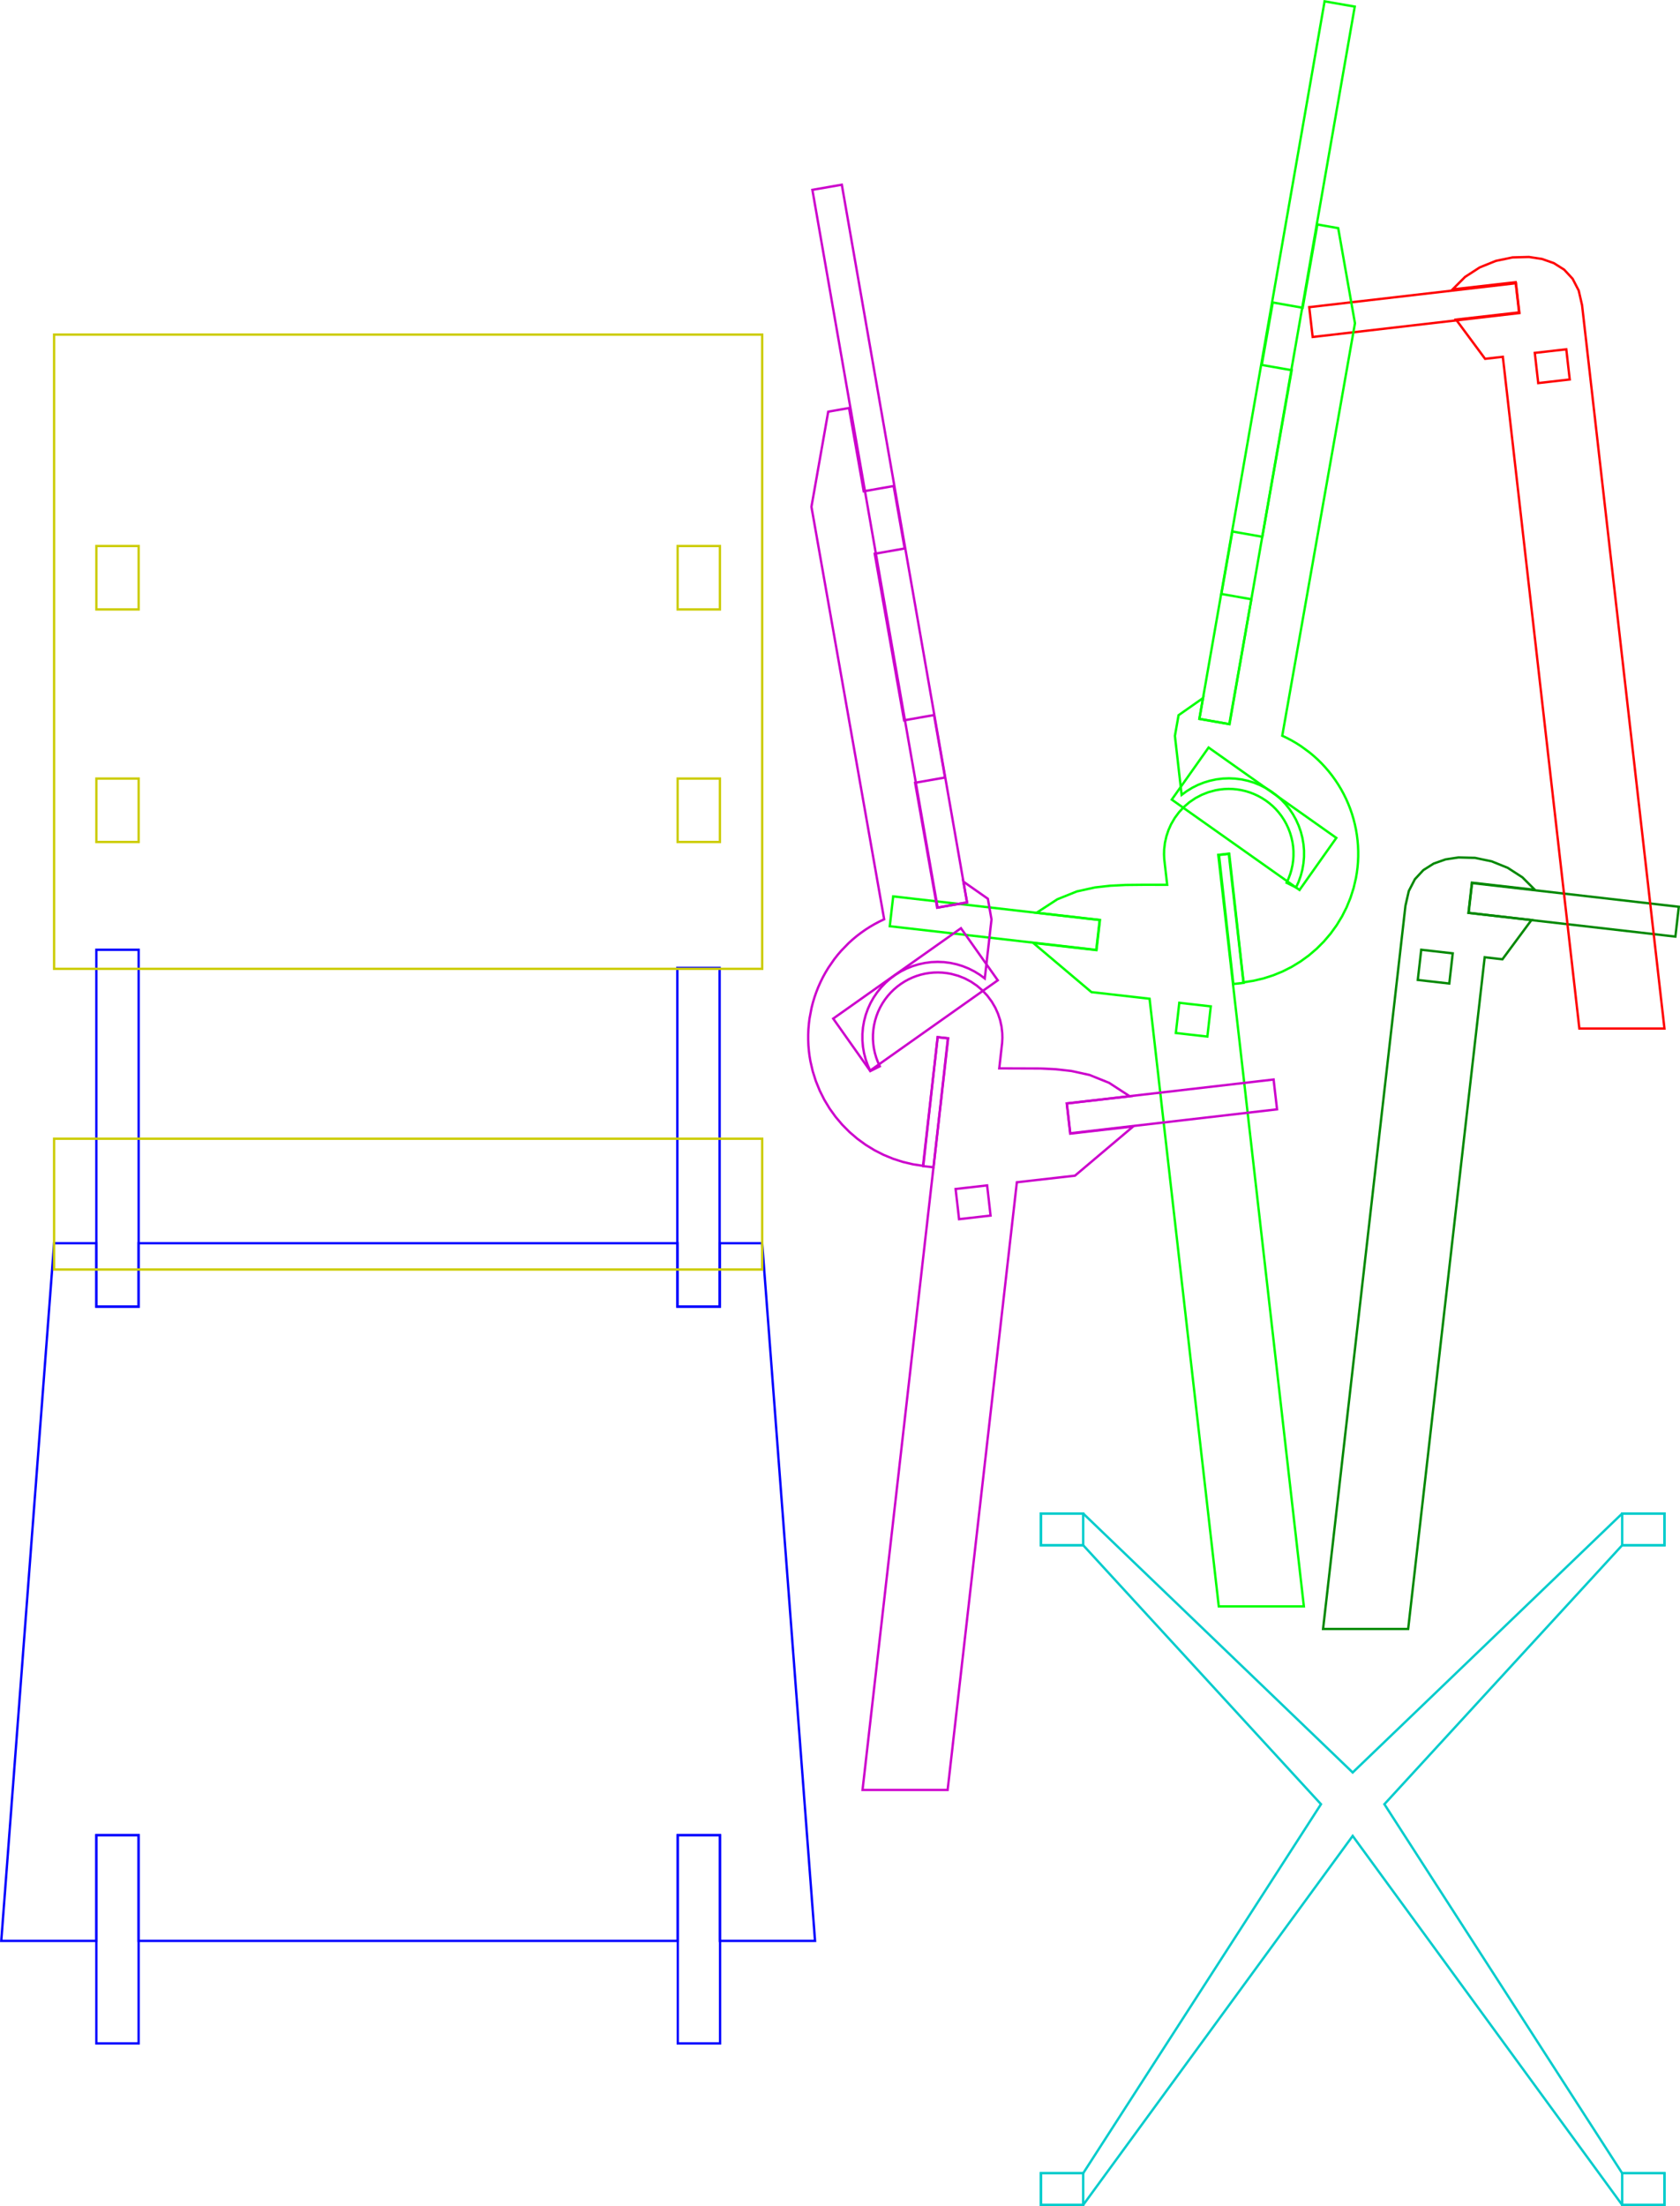 <?xml version="1.0" encoding="utf-8" ?>
<svg xmlns="http://www.w3.org/2000/svg" xmlns:cc="http://creativecommons.org/ns" xmlns:dc="http://purl.org/dc/elements/1.1/" xmlns:ev="http://www.w3.org/2001/xml-events" xmlns:inkscape="http://www.inkscape.org/namespaces/inkscape" xmlns:rdf="http://www.w3.org/1999/02/22-rdf-syntax-ns" xmlns:sodipodi="http://sodipodi.sourceforge.net/DTD/sodipodi-0.dtd" xmlns:xlink="http://www.w3.org/1999/xlink" baseProfile="tiny" height="74.545cm" version="1.2" viewBox="0 0 2146.03 2817.45" width="56.78cm">
  <defs/>
  <g fill="none" id="layer1" inkscape:groupmode="layer" inkscape:label="1" stroke="#0000ff" stroke-width="3.0" style="display:inline">
    <polygon points="865.62,2478.71 177.12,2478.71 177.12,2343.71 123.12,2343.71 123.12,2478.71 1.62,2478.71 69.12,1587.71 123.12,1587.71 123.12,1668.71 177.12,1668.71 177.12,1587.71 865.62,1587.71 865.62,1668.71 919.62,1668.71 919.62,1587.71 973.62,1587.71 1041.12,2478.71 919.62,2478.71 919.62,2343.71 865.62,2343.71"/>
    <polygon points="123.09,1212.95 177.12,1212.95 177.12,1668.71 123.09,1668.71"/>
    <polygon points="865.25,1236.13 919.25,1236.13 919.25,1668.71 865.25,1668.71"/>
    <polygon points="865.82,2343.82 919.82,2343.82 919.82,2609.66 865.82,2609.66"/>
    <polygon points="123.09,2343.82 177.09,2343.82 177.09,2609.66 123.09,2609.66"/>
  </g>
  <g fill="none" id="layer2" inkscape:groupmode="layer" inkscape:label="2" stroke="#008800" stroke-width="3.0" style="display:inline">
    <polygon points="1960.68,1136.41 1880.21,1127.23 1875.81,1165.8 1956.29,1174.97 1919.2,1225.09 1896.53,1222.51 1798.78,2080.39 1690.08,2080.39 1795.33,1156.63 1799.6,1137.92 1807.38,1122.87 1818.14,1111.25 1831.37,1102.88 1846.55,1097.54 1863.14,1095.04 1884.18,1095.59 1905.47,1100.02 1925.99,1108.31 1944.74,1120.45"/>
    <polygon points="1851.32,1256.08 1855.72,1217.51 1815.48,1212.93 1811.09,1251.49"/>
    <polygon points="2144.503,1158.042 2140.135,1196.143 1876.025,1165.864 1880.393,1127.764"/>
  </g>
  <g fill="none" id="layer3" inkscape:groupmode="layer" inkscape:label="3" stroke="#ff0000" stroke-width="3.0" style="display:inline">
    <polygon points="1855.57,369.56 1936.05,360.39 1940.44,398.96 1859.96,408.13 1897.06,458.25 1919.73,455.66 2017.48,1313.54 2126.17,1313.54 2020.93,389.79 2016.65,371.08 2008.87,356.03 1998.11,344.41 1984.88,336.04 1969.71,330.7 1953.11,328.19 1932.07,328.75 1910.79,333.18 1890.27,341.47 1871.52,353.6"/>
    <polygon points="1964.93,489.23 1960.54,450.67 2000.77,446.09 2005.17,484.64"/>
    <polygon points="1936.474,361.706 1940.882,399.802 1676.803,430.357 1672.396,392.261"/>
  </g>
  <g fill="none" id="layer4" inkscape:groupmode="layer" inkscape:label="4" stroke="#00cccc" stroke-width="3.0" style="display:inline">
    <polygon points="2072.17,2775.45 1768.42,2304.16 2072.17,1973.44 2126.17,1973.44 2126.17,1932.94 2072.17,1932.94 1727.92,2263.66 1383.67,1932.91 1329.67,1932.91 1329.67,1973.41 1383.67,1973.41 1687.42,2304.16 1383.67,2775.45 1329.67,2775.45 1329.67,2815.95 1383.67,2815.95 1727.92,2344.66 2072.17,2815.95 2126.17,2815.95 2126.17,2775.45"/>
    <polygon points="1329.67,1932.91 1383.67,1932.91 1383.67,1973.41 1329.67,1973.41"/>
    <polygon points="2072.17,1932.91 2126.17,1932.91 2126.17,1973.41 2072.17,1973.41"/>
    <polygon points="2072.17,2775.45 2126.17,2775.45 2126.17,2815.95 2072.17,2815.95"/>
    <polygon points="1329.67,2775.45 1383.67,2775.45 1383.67,2815.95 1329.67,2815.95"/>
  </g>
  <g fill="none" id="layer5" inkscape:groupmode="layer" inkscape:label="5" stroke="#00ff00" stroke-width="3.0" style="display:inline">
    <polygon points="1570.3,924.83 1532.08,918.09 1536.76,891.5 1505.49,913.4 1500.83,939.81 1509.42,1015.18 1515.96,1010.37 1523.06,1006.03 1530.18,1002.46 1537.79,999.43 1545.6,997.06 1553.56,995.36 1561.9,994.32 1570.03,994.01 1578.17,994.39 1586.27,995.46 1594.31,997.23 1601.94,999.6 1609.43,1002.64 1616.78,1006.36 1623.77,1010.69 1630.27,1015.51 1636.26,1020.8 1641.93,1026.73 1647.03,1033.07 1651.55,1039.78 1655.48,1046.82 1658.9,1054.4 1661.66,1062.24 1663.67,1070.02 1665.07,1078.23 1665.75,1086.28 1665.74,1094.4 1665.04,1102.54 1663.63,1110.66 1661.58,1118.44 1658.85,1126.13 1655.55,1133.42 1643.49,1127.36 1645.97,1121.97 1648.12,1116.22 1649.75,1110.67 1651.03,1104.81 1651.87,1098.91 1652.28,1093.02 1652.27,1087.14 1651.81,1081.02 1650.95,1075.25 1649.62,1069.29 1647.86,1063.45 1645.68,1057.76 1643.08,1052.23 1640.22,1047.14 1636.84,1042.02 1633.24,1037.36 1629.5,1033.14 1625.65,1029.36 1621.3,1025.64 1616.9,1022.36 1611.98,1019.19 1607.04,1016.47 1601.93,1014.09 1596.73,1012.08 1591.48,1010.44 1585.9,1009.12 1580.58,1008.22 1574.96,1007.67 1569.35,1007.5 1563.77,1007.71 1558.23,1008.3 1552.49,1009.31 1543.66,1011.7 1535.15,1015.04 1527.03,1019.31 1519.41,1024.48 1512.36,1030.52 1506.14,1037.19 1500.63,1044.61 1496.02,1052.52 1492.62,1060.07 1489.94,1068.13 1488.09,1076.4 1487.11,1084.82 1486.94,1091.05 1487.24,1097.29 1490.93,1129.98 1460.81,1129.95 1438.0,1130.17 1418.56,1131.13 1398.7,1133.36 1375.67,1138.42 1350.7,1148.44 1324.24,1165.65 1404.71,1174.81 1400.32,1213.38 1319.84,1204.21 1394.2,1267.03 1468.45,1275.49 1556.86,2051.55 1665.56,2051.55 1556.2,1091.73 1569.62,1090.2 1588.34,1254.51 1601.24,1252.54 1614.02,1249.53 1626.37,1245.57 1638.5,1240.6 1650.09,1234.73 1661.34,1227.85 1671.96,1220.14 1681.89,1211.64 1691.11,1202.41 1699.73,1192.28 1707.52,1181.49 1714.3,1170.34 1720.19,1158.66 1725.15,1146.51 1729.15,1133.93 1732.1,1121.25 1733.24,1114.51 1734.1,1107.7 1734.68,1100.81 1734.97,1093.85 1734.97,1086.84 1734.69,1080.07 1734.12,1073.27 1733.26,1066.31 1732.12,1059.49 1730.7,1052.75 1729.01,1046.11 1727.05,1039.56 1724.83,1033.12 1722.25,1026.54 1719.51,1020.34 1716.4,1014.02 1713.17,1008.09 1709.55,1002.07 1705.84,996.44 1701.74,990.74 1697.4,985.22 1693.01,980.1 1688.22,974.95 1683.42,970.2 1678.2,965.46 1672.99,961.11 1662.01,953.04 1656.25,949.33 1650.32,945.85 1644.22,942.61 1637.95,939.6 1730.83,412.83 1709.41,291.36 1682.83,286.67 1664.07,393.03 1625.85,386.29 1611.78,466.06 1650.01,472.8 1612.5,685.52 1574.27,678.78 1560.21,758.55 1598.43,765.29"/>
    <polygon points="1502.03,1319.24 1542.28,1323.82 1546.67,1285.25 1506.43,1280.67"/>
    <polygon points="1405.075,1175.055 1400.707,1213.156 1136.597,1182.877 1140.965,1144.777"/>
    <polygon points="1588.61,1255.212 1575.502,1256.674 1557.137,1091.914 1570.246,1090.453"/>
    <polygon points="1692.024,1.706 1730.562,8.432 1570.632,924.79 1532.094,918.064"/>
    <polygon points="1707.034,1070.096 1660.002,1136.595 1496.812,1021.178 1543.844,954.679"/>
  </g>
  <g fill="none" id="layer6" inkscape:groupmode="layer" inkscape:label="6" stroke="#cc00cc" stroke-width="3.0" style="display:inline">
    <polygon points="1197.08,1159.23 1235.3,1152.49 1230.61,1125.9 1261.88,1147.8 1266.54,1174.21 1257.95,1249.58 1251.52,1244.83 1244.57,1240.56 1237.38,1236.93 1229.74,1233.86 1221.92,1231.47 1213.99,1229.77 1205.97,1228.76 1197.65,1228.41 1189.62,1228.76 1181.38,1229.82 1173.25,1231.58 1165.54,1233.95 1158.04,1236.98 1150.77,1240.64 1143.79,1244.95 1137.37,1249.71 1131.29,1255.06 1125.61,1260.99 1120.43,1267.4 1115.9,1274.09 1111.98,1281.06 1108.58,1288.55 1105.84,1296.25 1103.77,1304.14 1102.38,1312.15 1101.65,1320.52 1101.65,1328.66 1102.34,1336.79 1103.72,1344.87 1105.72,1352.58 1108.48,1360.42 1111.82,1367.83 1123.89,1361.76 1121.4,1356.32 1119.31,1350.74 1117.64,1345.04 1116.33,1338.97 1115.51,1333.09 1115.11,1327.16 1115.14,1321.21 1115.6,1315.24 1116.48,1309.37 1117.83,1303.38 1119.59,1297.58 1121.75,1291.98 1124.3,1286.6 1127.2,1281.46 1130.44,1276.56 1134.19,1271.7 1137.9,1267.56 1141.86,1263.67 1146.07,1260.06 1150.74,1256.59 1155.64,1253.44 1160.51,1250.77 1165.57,1248.42 1170.79,1246.42 1176.17,1244.76 1181.68,1243.47 1187.3,1242.56 1192.75,1242.06 1198.27,1241.91 1203.86,1242.14 1209.49,1242.75 1215.01,1243.73 1223.97,1246.16 1232.46,1249.52 1240.43,1253.75 1248.05,1258.95 1255.01,1264.93 1261.25,1271.62 1266.86,1279.19 1271.47,1287.11 1274.88,1294.74 1277.53,1302.74 1279.35,1311.04 1280.29,1319.3 1280.45,1325.4 1280.15,1331.59 1276.45,1364.39 1329.38,1364.57 1348.82,1365.54 1368.67,1367.77 1391.71,1372.83 1416.67,1382.85 1443.14,1400.05 1362.66,1409.22 1367.06,1447.78 1447.53,1438.61 1373.17,1501.44 1298.93,1509.89 1210.51,2285.95 1101.81,2285.95 1211.17,1326.13 1197.76,1324.6 1179.04,1488.91 1166.2,1486.94 1153.39,1483.92 1140.95,1479.92 1128.66,1474.86 1117.12,1468.99 1105.86,1462.09 1095.19,1454.33 1085.16,1445.73 1075.84,1436.34 1067.44,1426.42 1059.8,1415.81 1052.99,1404.55 1047.16,1392.94 1042.13,1380.58 1038.17,1368.06 1035.24,1355.43 1034.1,1348.67 1033.24,1341.91 1032.67,1335.14 1032.38,1328.1 1032.38,1321.36 1032.67,1314.37 1033.25,1307.41 1034.13,1300.5 1036.68,1287.12 1038.39,1280.4 1040.39,1273.76 1042.66,1267.21 1045.2,1260.76 1048.01,1254.42 1051.08,1248.2 1054.41,1242.11 1058.0,1236.16 1065.76,1224.92 1070.09,1219.42 1074.48,1214.31 1083.9,1204.6 1088.94,1200.01 1094.19,1195.62 1099.65,1191.43 1105.32,1187.44 1111.18,1183.68 1116.99,1180.28 1123.25,1176.96 1129.43,1174.0 1036.54,647.23 1057.96,525.76 1084.55,521.08 1103.3,627.43 1141.52,620.69 1155.59,700.46 1117.37,707.2 1154.87,919.92 1193.1,913.18 1207.16,992.95 1168.94,999.69"/>
    <polygon points="1225.1,1557.02 1265.34,1552.43 1260.95,1513.87 1220.71,1518.46"/>
    <polygon points="1626.879,1378.644 1631.287,1416.74 1367.209,1447.295 1362.801,1409.199"/>
    <polygon points="1197.743,1324.507 1210.852,1325.968 1192.487,1490.728 1179.379,1489.267"/>
    <polygon points="1235.299,1152.479 1197.717,1159.038 1037.745,242.443 1075.328,235.884"/>
    <polygon points="1227.519,1185.448 1274.551,1251.947 1111.361,1367.364 1064.329,1300.865"/>
  </g>
  <g fill="none" id="layer7" inkscape:groupmode="layer" inkscape:label="7" stroke="#cccc00" stroke-width="3.0" style="display:inline">
    <polygon points="69.12,1237.31 69.12,427.31 973.62,427.31 973.62,1237.31"/>
    <polygon points="123.12,994.31 123.12,1075.31 177.12,1075.31 177.12,994.31"/>
    <polygon points="123.12,697.31 123.12,778.31 177.12,778.31 177.12,697.31"/>
    <polygon points="919.62,994.31 865.62,994.31 865.62,1075.31 919.62,1075.31"/>
    <polygon points="919.62,697.31 865.62,697.31 865.62,778.31 919.62,778.31"/>
    <polygon points="69.12,1621.31 69.12,1454.25 973.62,1454.25 973.62,1621.31"/>
  </g>
</svg>
